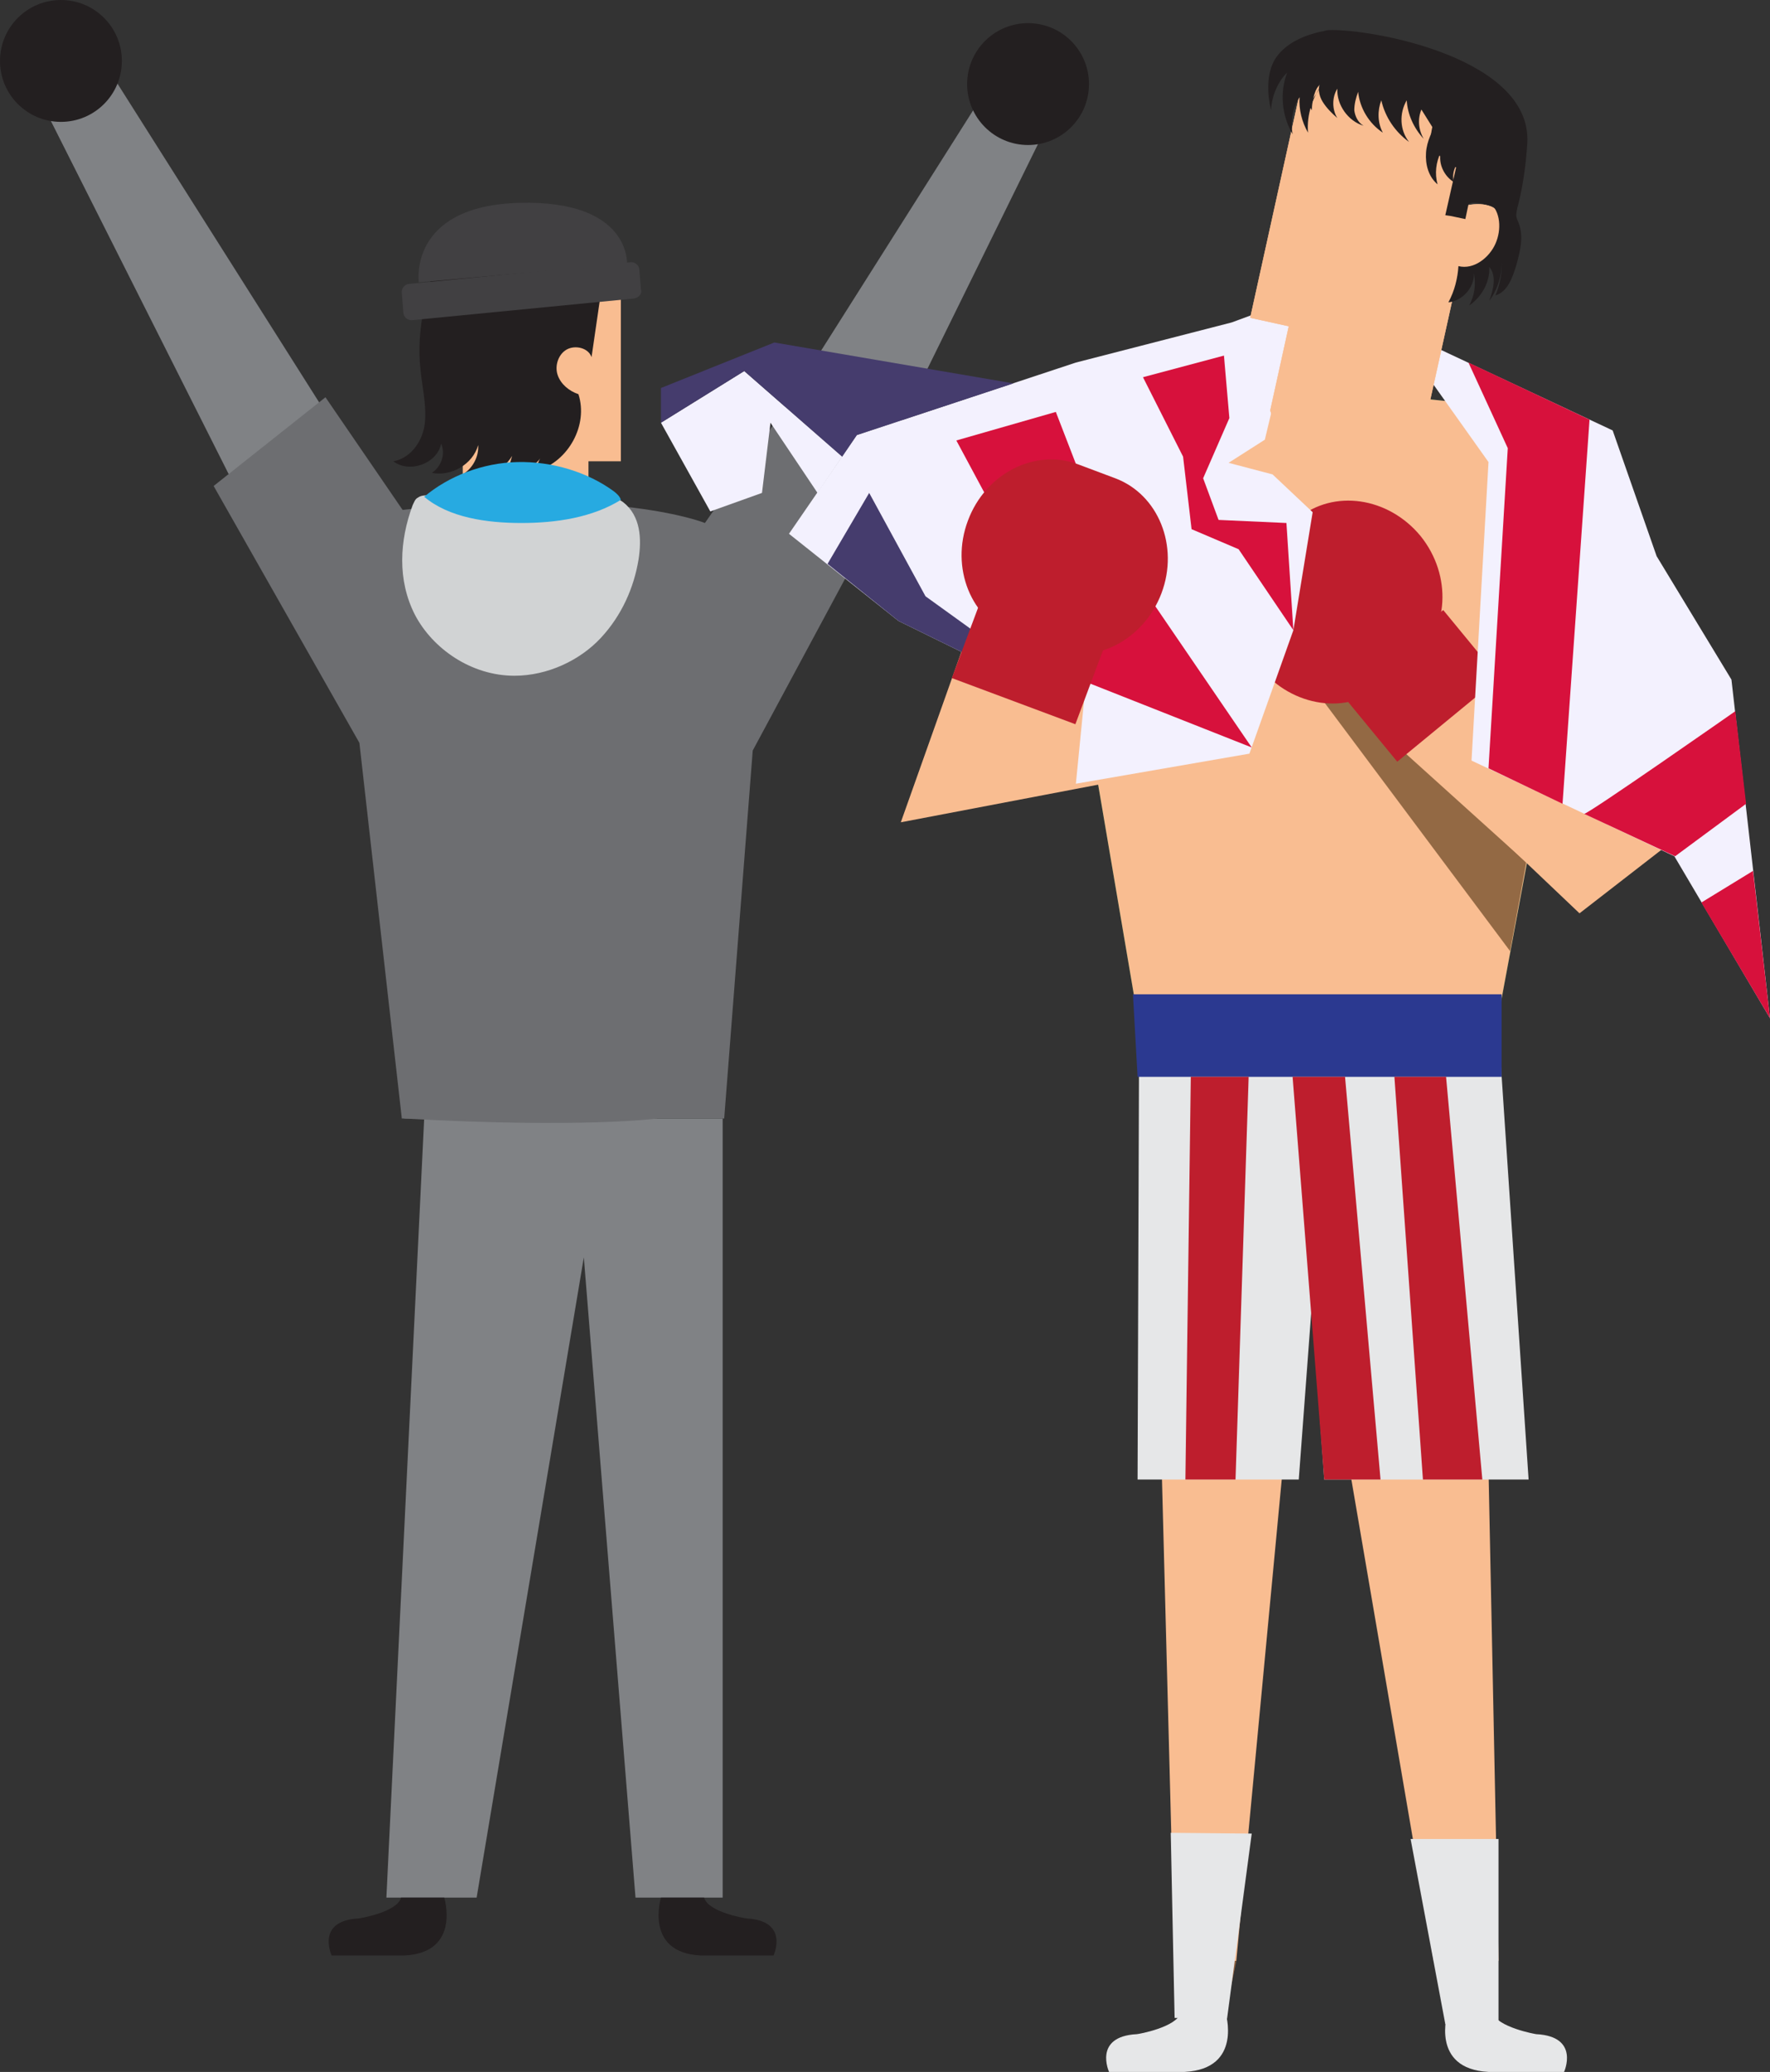 <?xml version="1.0" encoding="utf-8"?>
<!-- Generator: Adobe Illustrator 18.1.1, SVG Export Plug-In . SVG Version: 6.00 Build 0)  -->
<svg version="1.1" id="Layer_1" xmlns="http://www.w3.org/2000/svg" xmlns:xlink="http://www.w3.org/1999/xlink" x="0px" y="0px"
	 viewBox="0 0 229.5 268.6" enable-background="new 0 0 229.5 268.6" xml:space="preserve">
<rect x="0" y="0" width="229.5" height="268.6" fill="#333333" stroke="none"/>
<g>
	<polygon fill="#808285" points="55,145 50.1,246 61.8,246 75.7,163 82.4,246 93.7,246 93.7,145 	"/>
	<path fill="#F9BD91" d="M80.5,32.1v27.7h-4.2v9.1c0,0-4.7,9.3-16.3,0V50c0,0-3.5-0.7-3.5-4.7s4-2.1,4-2.1V32.1H80.5z"/>
	<path fill="#231F20" d="M91.3,246h-5.6c0,0-2.2,7.1,5.1,7.5h9.5c0,0,2.1-4.5-3.5-4.8C96.7,248.7,91.8,247.9,91.3,246z"/>
	<path fill="none" d="M57.6,42.4C57.6,42.4,57.6,42.5,57.6,42.4"/>
	<circle fill="#DD9F76" cx="54.6" cy="94.8" r="0.7"/>
	<circle fill="#DD9F76" cx="82.6" cy="94.8" r="0.7"/>
	<path fill="#231F20" d="M52,246h5.6c0,0,2.2,7.1-5.1,7.5h-9.5c0,0-2.1-4.5,3.5-4.8C46.6,248.7,51.5,247.9,52,246z"/>
	<path fill="#6D6E71" d="M44.5,71c0,0,10.9-11,47.5,0l-6.8,74c0,0-9.6,1.3-32.8,0L44.5,71z"/>
	<polygon fill="#808285" points="91.5,69.1 128.9,10 136.1,15.6 95.9,97.3 	"/>
	<polygon fill="#808285" points="52.1,69.1 14.7,10 6,14.5 47.7,97.3 	"/>
	<path fill="#6D6E71" d="M42.2,51.5L27.7,63l18.9,33.3l5.5,48.7h41.8l3.7-47.7L119.8,56l-14.4-8.3l-14,20.1c0,0-11.5-4.7-39.2-1.7
		L42.2,51.5z"/>
	<path fill="#231F20" d="M56,61.3c2.5,0.5,5.3-1.1,6-3.6c0.1,1.5-0.7,3-2,3.8c2.3,0.8,5.1-0.2,6.4-2.4c-0.2,0.7-0.4,1.4-0.6,2.1
		c1.7,0.2,3.5-0.6,4.4-2c-0.4,0.5-0.6,1.2-0.5,1.8c4-1.2,6.6-5.9,5.3-9.9c-1.2-0.4-2.3-1.3-2.7-2.5s0.1-2.7,1.2-3.3
		c1.1-0.6,2.8-0.2,3.2,1c0.7-4.8,1.4-9.6,2.1-14.5c-2.9,0.1-5.7-0.9-8.6-1.4c-3.9-0.6-8-0.2-11.8,1.2c-0.4,0.1-0.8,0.3-1.1,0.6
		c-0.3,0.3-0.5,0.8-0.6,1.3c-1.5,4.6-2.7,9.4-2.2,14.2c0.2,2.3,0.8,4.6,0.6,7s-1.8,4.7-4.1,5.1c2.1,1.6,5.7,0.3,6.2-2.3
		C57.8,58.9,57.2,60.5,56,61.3z"/>
	<path fill="#414042" d="M82.2,38.7l-28.7,2.8c-0.6,0.1-1.2-0.4-1.2-1L52.1,38c-0.1-0.6,0.4-1.2,1-1.2L81.7,34
		c0.6-0.1,1.2,0.4,1.2,1l0.2,2.5C83.3,38.1,82.8,38.6,82.2,38.7z"/>
	<path fill="#414042" d="M54.3,36.6l27-2.4c0,0,0.5-8.3-14-7.9C52.9,26.7,54.3,36.6,54.3,36.6z"/>
	<circle fill="#231F20" cx="133.3" cy="10.9" r="7.9"/>
	<circle fill="#231F20" cx="7.9" cy="7.9" r="7.9"/>
	<path fill="#D1D3D4" d="M82.8,72.5c0.4-2.6,0.3-5.6-2-7.4c-1.1-0.8-2.4-1.2-3.8-1.5c-2.7-0.6-5.5-1-8.2-1.3
		c-1.6-0.2-3.3-0.4-4.9-0.2c-2.8,0.4-5.3,2-8.2,2.1c-0.5,0-1.1,0-1.5,0.3c-0.4,0.2-0.5,0.6-0.7,1c-1.7,4.6-2,9.7,0.3,14.2
		c2.3,4.4,7.3,7.9,12.9,7.9c4.3,0,8.5-2,11.2-4.9S82.2,76.2,82.8,72.5z"/>
	<path fill="#27AAE1" d="M79.6,63.7c-3.4-2.5-8-3.9-12.5-3.8s-8.9,1.8-12.1,4.5c3.2,2.7,8.1,3.4,12.6,3.4c4.5,0,9.2-0.7,12.9-3
		C80.4,64.4,80,64,79.6,63.7z"/>
</g>
<g>
	<path fill="#18723C" d="M208.3,56.5c0,0-28.8-11.8-73.6,0l13.5,79.4c0,0,17,1.4,45.3,0L208.3,56.5z"/>
	<polygon fill="#8B5E3C" points="186.4,254.2 187.7,260.9 193.5,260.9 193.5,254.2 	"/>
	<path fill="#231F20" d="M193.5,260.9h-5.8c0,0-2.3,7.3,5.3,7.7h9.8c0,0,2.1-4.6-3.6-4.9C199.1,263.7,194.1,262.8,193.5,260.9z"/>
	<polygon fill="#8B5E3C" points="160.3,254.2 158.9,260.9 153.1,260.9 153.1,254.2 	"/>
	<path fill="#231F20" d="M153.1,260.9h5.8c0,0,2.3,7.3-5.3,7.7h-9.8c0,0-2.1-4.6,3.6-4.9C147.6,263.7,152.6,262.8,153.1,260.9z"/>
	<path fill="#E6E7E8" d="M181.6,35.1l-16.6-3.6c0,0,4.1-4.5,9.4-3.3C179.8,29.4,181.6,35.1,181.6,35.1z"/>
	<polygon fill="#F9BD91" points="191.9,136.5 194.3,254.2 185.9,254.2 169.4,157.8 160.3,254.2 152.3,254.2 149.2,135.9 	"/>
	<path fill="#F9BD91" d="M208.3,56.5c0,0-28.8-11.8-73.6,0l13.5,79.4c0,0,17,1.4,45.3,0L208.3,56.5z"/>
	<polygon fill="#8B5E3C" points="186.4,254.2 187.7,260.9 193.5,260.9 193.5,254.2 	"/>
	<path fill="#E6E7E8" d="M193.5,260.9h-5.8c0,0-2.3,7.3,5.3,7.7h9.8c0,0,2.1-4.6-3.6-4.9C199.1,263.7,194.1,262.8,193.5,260.9z"/>
	<polygon fill="#8B5E3C" points="160.3,254.2 158.9,260.9 153.1,260.9 153.1,254.2 	"/>
	<path fill="#E6E7E8" d="M153.1,260.9h5.8c0,0,2.3,7.3-5.3,7.7h-9.8c0,0-2.1-4.6,3.6-4.9C147.6,263.7,152.6,262.8,153.1,260.9z"/>
	<polygon fill="#E6E7E8" points="194.3,133.5 198.2,191.8 171.7,191.8 170.1,169 168.4,191.8 147.5,191.8 147.7,133.5 	"/>
	<polygon fill="#E6E7E8" points="194.3,238.4 182.9,238.4 187.4,262.4 194.3,262.4 	"/>
	<polygon fill="#E6E7E8" points="151.8,237.6 162.3,237.7 159.1,261.7 152.3,261.6 	"/>
	<polygon fill="#2B3990" points="147.5,139.6 194.7,139.6 194.7,128.9 146.9,128.9 	"/>
	<polygon fill="#936944" points="197.9,111.8 165.1,82.2 195.8,123.3 	"/>
	<polygon fill="#F9BD91" points="208.3,57.3 217.7,108.4 204.8,118.4 182.7,97.4 191.4,90.2 	"/>
	<path fill="#BE1E2D" d="M163.4,86.6c4.2,5.1,11.3,6.1,15.9,2.3l4-3.3c4.6-3.8,5-11,0.9-16.1l0,0c-4.2-5.1-11.3-6.1-15.9-2.3l-4,3.3
		C159.7,74.4,159.3,81.6,163.4,86.6L163.4,86.6z"/>
	
		<rect x="175.5" y="83.1" transform="matrix(-0.772 0.635 -0.635 -0.772 382.623 40.595)" fill="#BE1E2D" width="17.1" height="11.4"/>
	<path fill="#F9BD91" d="M134.6,56.5l-17.8,50.1l27.8-5.3C144.6,101.3,146.9,57.2,134.6,56.5z"/>
	<polygon fill="#BE1E2D" points="187.5,139.6 192.2,191.8 184.5,191.8 180.8,139.6 	"/>
	<polygon fill="#BE1E2D" points="171.7,191.8 167.6,139.6 174.4,139.6 179,191.8 	"/>
	<polygon fill="#BE1E2D" points="160.2,191.8 161.9,139.6 154.4,139.6 153.7,191.8 	"/>
	<g>
		<polygon fill="#F3F1FE" points="102.3,69.2 116.5,80.5 132.6,88.4 140.8,88.4 139.5,101.6 162,97.7 167.7,81.7 170.2,66.4 
			165,61.5 159.3,60 164,57 168.4,38.6 159.7,41.8 139.5,47 111.1,56.4 		"/>
		<polygon fill="#D7113C" points="162.3,96.9 140.8,88.4 124,57.1 136.9,53.4 142.5,67.9 		"/>
		<polygon fill="#D7113C" points="167.7,81.7 160.6,71.2 154.5,68.6 153.4,59.2 148.2,48.9 158.7,46.1 159.4,54.2 156,62 158,67.4 
			166.8,67.8 		"/>
		<polygon fill="#453C6D" points="132.6,88.4 116.5,80.5 107.3,73.1 112.7,63.9 120,77.3 135.4,88.4 		"/>
		<polygon fill="#F3F1FE" points="106,63.9 99.9,54.8 98.8,63.9 92.1,66.3 85.7,54.8 96.5,48.1 109.2,59.2 		"/>
		<polygon fill="#453C6D" points="109.2,59.2 111.1,56.4 131.4,49.7 100.4,44.4 85.7,50.3 85.7,54.8 96.5,48.1 		"/>
	</g>
	<g>
		<polygon fill="#F3F1FE" points="182.7,45.4 193,59.9 190.8,98.6 217.1,111 229.5,132 224.5,88.1 214.8,72.1 209.1,55.8 
			183.3,43.7 		"/>
		<polygon fill="#D7113C" points="190.4,47 195.5,58.1 193,99.6 202.6,104.2 206.1,54.4 		"/>
		<path fill="#D7113C" d="M205.4,105.5c0.3,0.2,19.6-13.3,19.6-13.3l1.4,12l-9.2,6.8L205.4,105.5z"/>
		<polygon fill="#D7113C" points="220.6,117 227.3,112.9 229.5,132 		"/>
	</g>
	<path fill="#F9BD91" d="M169.4,8.1l-7.3,33.1l5,1.1l-2.4,10.9c0,0,3.2,12.4,19.5,4.3l5-22.6c0,0,4.4,0.1,5.4-4.7s-4.3-3.6-4.3-3.6
		l2.9-13.2L169.4,8.1z"/>
	<path fill="#F9BD91" d="M169.4,8.1l-7.3,33.1l5,1.1l-2.4,10.9c0,0,3.2,12.4,19.5,4.3l5-22.6c0,0,4.4,0.1,5.4-4.7s-4.3-3.6-4.3-3.6
		l2.9-13.2L169.4,8.1z"/>
	<path fill="#231F20" d="M190.4,26.5l-0.4,1.9l-1.9-0.4l-0.7-0.1l1.4-6.2c0,0-3.6-1.8-3.3-4c0.3-2.1,0.9-3.9,0.9-3.9l-16.6-3.6
		l-1.4,2.4c0,0,0.7-8.6,3.9-8.7c5.4-0.2,26.9,3.6,25.7,15.1c0,0-0.6,10.4-3.7,12.4c0,0,1.9-3.9-1-4.7
		C190.6,25.9,190.4,26.5,190.4,26.5z"/>
	<path fill="#231F20" d="M184.3,14.2c0.8,1.3,1.7,2.7,2.5,4c-0.6-1-0.1-2.3,0.5-3.2s1.4-2,1.3-3.1c-0.1-1.5-1.6-2.5-3-3.1
		c-3.7-1.6-7.8-2.4-11.9-2.2c-0.7,0-1.3,0.1-1.9,0.3c-1.4,0.5-2.3,1.8-2.6,3.3c-0.3,1.4,0.2,2.9,0.9,4.1c0-1.4,0.4-2.7,1.2-3.8
		c-0.5,0.8-0.3,1.9,0.2,2.7s1.2,1.5,1.9,2.1c-0.7-1.1-0.7-2.7,0-3.8c-0.1,2.1,1.4,4.2,3.4,4.8c-0.7-0.4-1.1-1.2-1.2-2
		c0-0.8,0.2-1.6,0.5-2.4c0.2,2.1,1.4,4.1,3.2,5.3c-0.7-1.3-0.7-2.9-0.2-4.2c0.5,2.2,1.8,4.1,3.6,5.4c-1.2-1.5-1.3-3.7-0.3-5.4
		c0.1,1.8,0.9,3.6,2.2,5C183.9,16.8,183.8,15.4,184.3,14.2z"/>
	<path fill="#231F20" d="M189.1,34.5c-0.1,1.6-0.5,3.2-1.3,4.7c1.8-0.2,3.4-1.9,3.3-3.8c0.3,1.4,0.1,2.9-0.6,4.2
		c1.6-1.1,2.7-3,2.6-5c1,1.2,0.5,3,0,4.4c1.1-1.5,1.7-3.4,1.6-5.3c0.1,1.6-0.2,3.1-0.8,4.6c1.6-0.5,2.2-2.3,2.7-3.9
		c0.5-1.8,1-3.8,0.3-5.5c-0.1-0.3-0.3-0.6-0.3-1c0-0.3,0.1-0.7,0.1-1c0.4-1.8-0.1-3.7-1-5.4c-0.9-1.6-2.1-3.1-3.3-4.5
		c-0.9-0.3-1.8-0.7-2.8-1c-0.3-0.1-0.5-0.2-0.7-0.4c-0.1-0.2-0.1-0.5-0.1-0.7c-0.2-0.5-0.8-0.6-1.3-0.4s-0.8,0.7-1,1.1
		c-0.8,1.3-1.5,2.7-1.6,4.2c-0.1,1.5,0.3,3.1,1.5,4.1c-0.4-1.4-0.2-2.9,0.4-4.1c-0.3,1.4,0.4,3,1.7,3.8c-0.3-1.2,0.2-2.5,1.3-3.1
		c0.3,1.9,0,3.8-0.9,5.5c0.3,0.4,0.8,0.3,1.3,0.2s0.8-0.4,1.2-0.5c0.6-0.1,1.2,0.1,1.7,0.5c1.5,1.2,1.6,3.6,0.8,5.4
		C193.1,33.4,191.1,35,189.1,34.5z"/>
	<path fill="#231F20" d="M171.7,10.6c-1.5,1.8-2.3,4.3-2.1,6.6c-0.8-1.4-1.2-3-1.1-4.6c-0.9,1.4-1.2,3.2-0.9,4.8
		c-1.4-2.4-1.7-5.4-0.7-8c-1.3,1.3-2,3.1-2.1,4.9c-0.5-2.2-0.6-4.7,0.5-6.6c1-1.6,2.7-2.6,4.5-3.2c1-0.3,2-0.6,3-0.5
		c1,0.1,2.1,0.6,2.6,1.4c0.2,0.3,0.4,0.7,0.3,1.1c0,0.7-0.5,1.2-1,1.6c-0.9,0.8-2,1.4-2.9,2.2c-0.9,0.8-1.7,1.8-1.9,3"/>
	<path fill="#BE1E2D" d="M125.5,67.5c-2.3,6.1,0.4,12.8,6,14.9l4.8,1.8c5.6,2.1,12-1.2,14.3-7.3l0,0c2.3-6.1-0.4-12.8-6-14.9
		l-4.8-1.8C134.3,58.1,127.8,61.3,125.5,67.5L125.5,67.5z"/>
	
		<rect x="124.9" y="79.8" transform="matrix(-0.937 -0.35 0.35 -0.937 228.536 212.374)" fill="#BE1E2D" width="17.1" height="11.4"/>
</g>
</svg>
